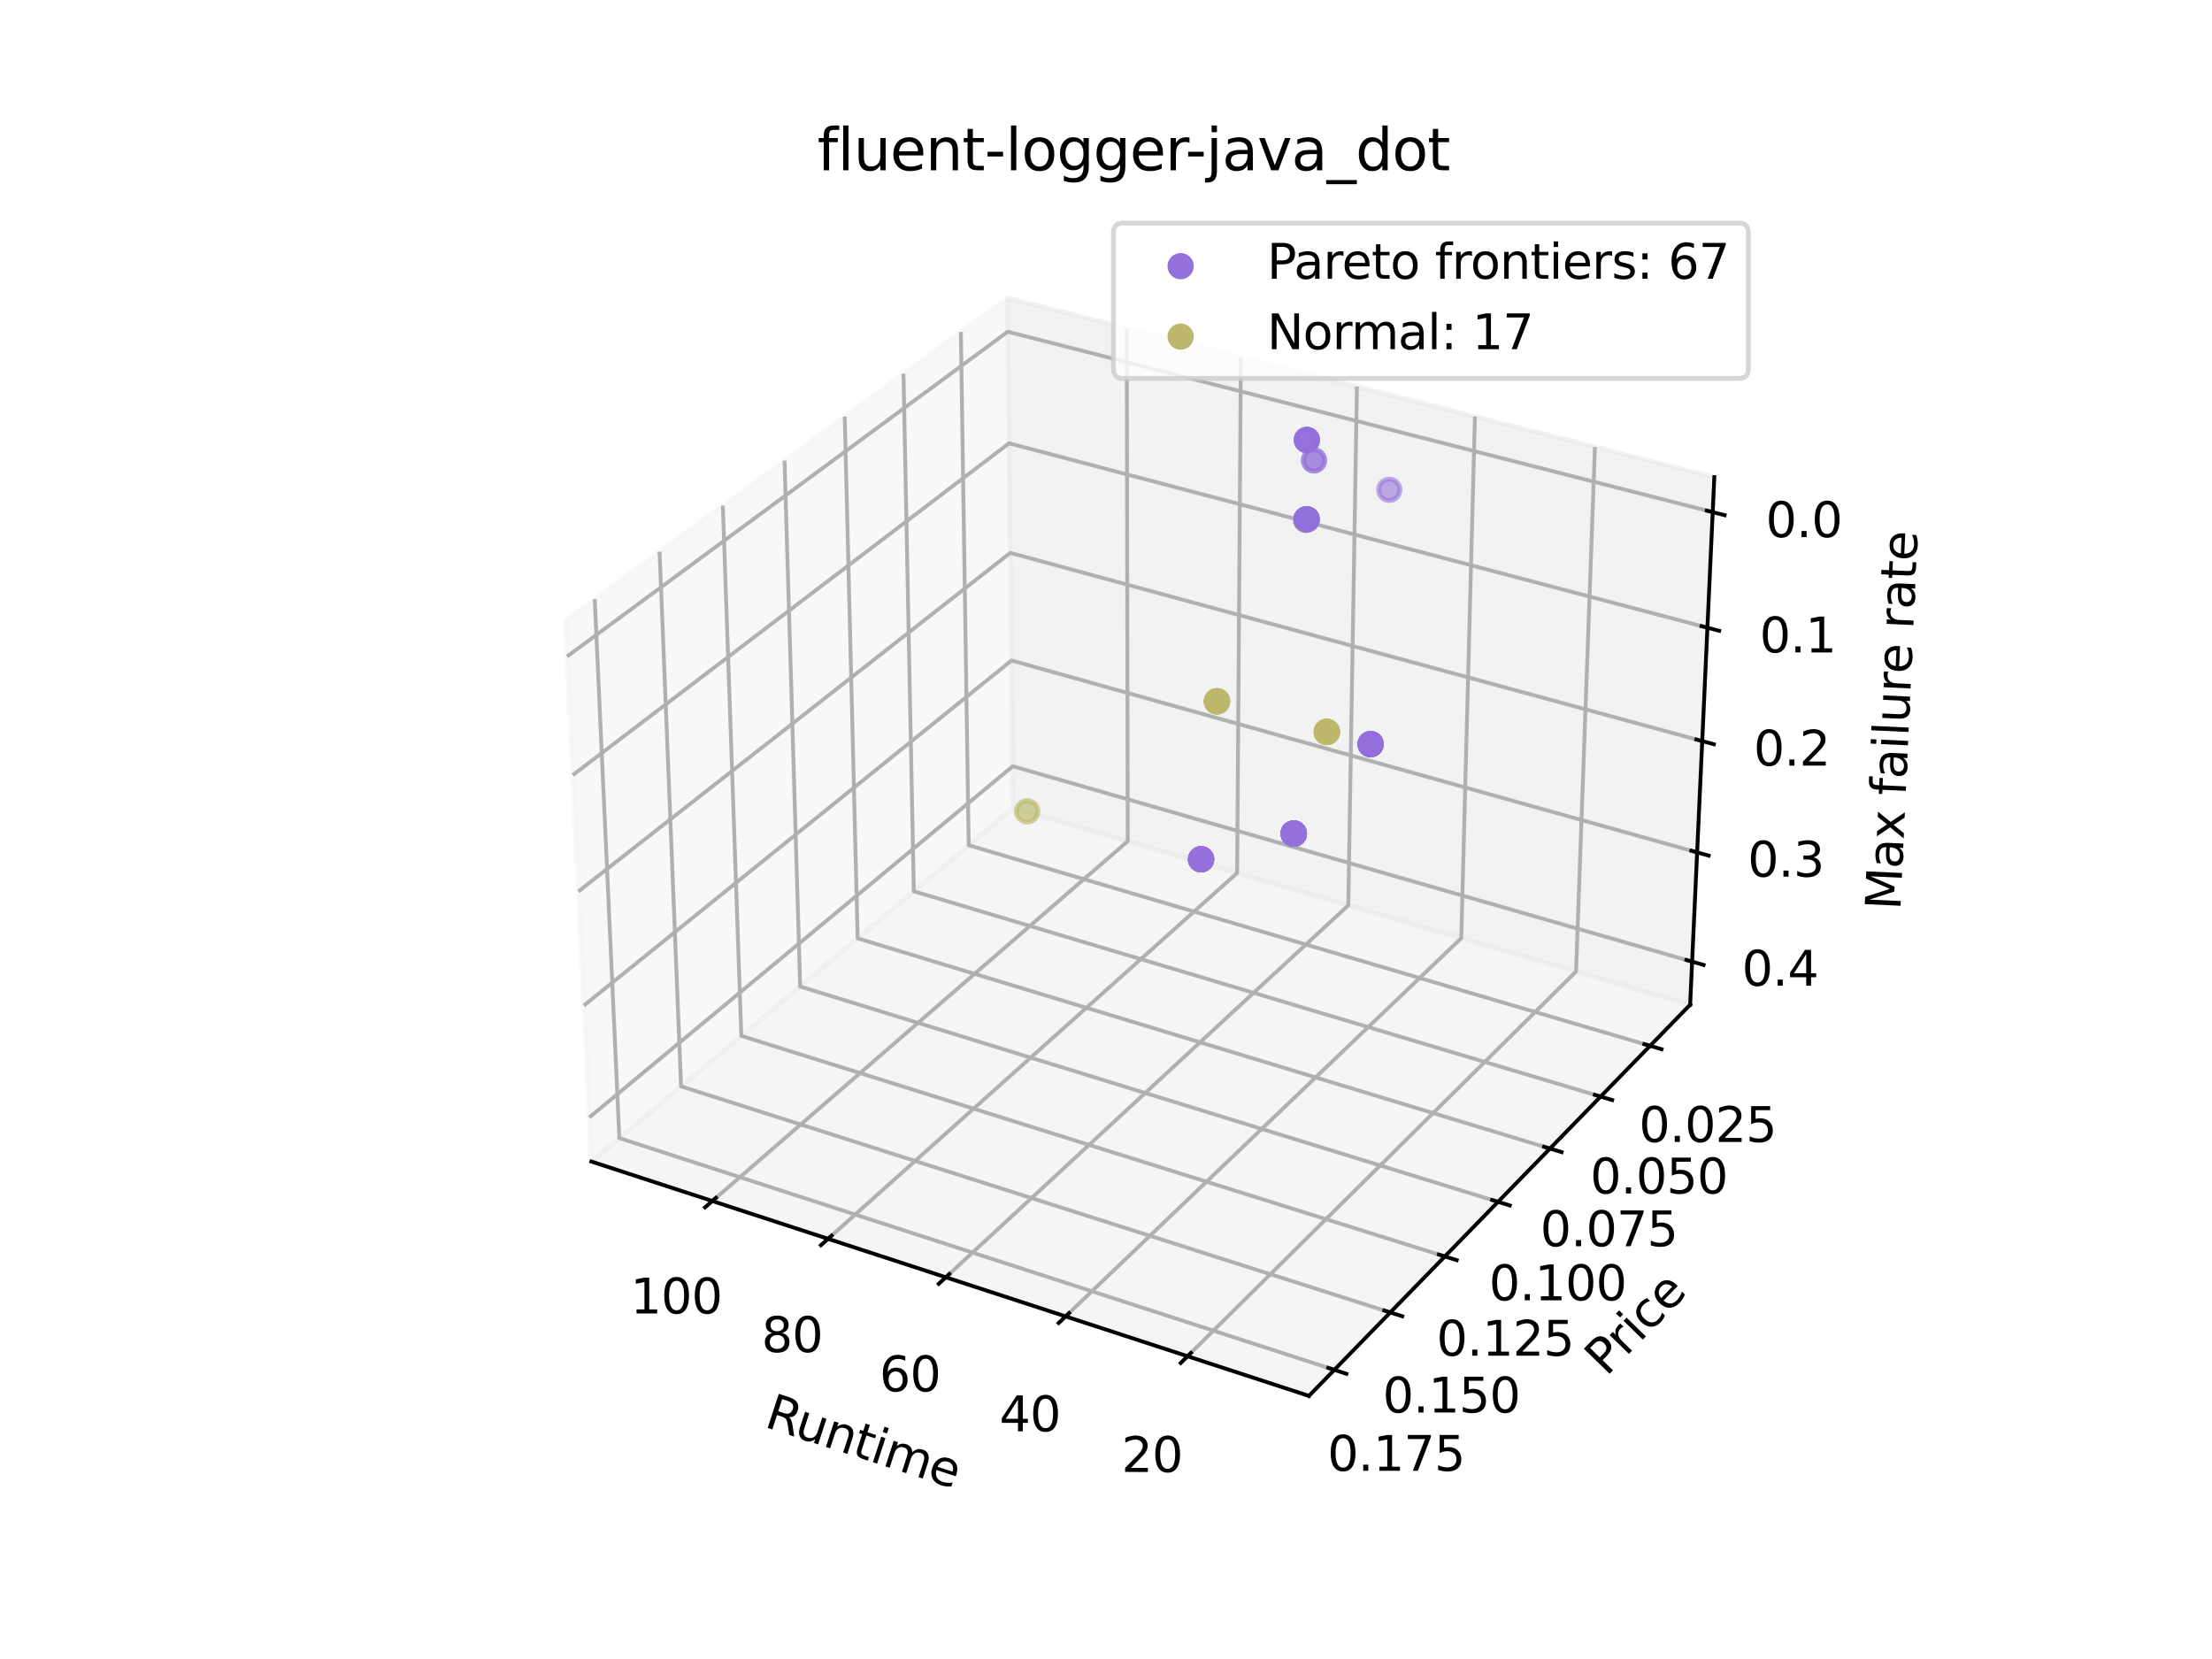 <?xml version="1.0" encoding="utf-8" standalone="no"?>
<!DOCTYPE svg PUBLIC "-//W3C//DTD SVG 1.1//EN"
  "http://www.w3.org/Graphics/SVG/1.1/DTD/svg11.dtd">
<svg xmlns:xlink="http://www.w3.org/1999/xlink" width="460.8pt" height="345.6pt" viewBox="0 0 460.8 345.6" xmlns="http://www.w3.org/2000/svg" version="1.1">
 <defs>
  <style type="text/css">*{stroke-linejoin: round; stroke-linecap: butt}</style>
 </defs>
 <g id="figure_1">
  <g id="patch_1">
   <path d="M 0 345.6 
L 460.8 345.6 
L 460.8 0 
L 0 0 
z
" style="fill: #ffffff"/>
  </g>
  <g id="patch_2">
   <path d="M 103.104 307.584 
L 369.216 307.584 
L 369.216 41.472 
L 103.104 41.472 
z
" style="fill: #ffffff"/>
  </g>
  <g id="pane3d_1">
   <g id="patch_3">
    <path d="M 209.855 62.074 
L 117.77 129.273 
L 123.197 241.969 
L 211.076 168.307 
" style="fill: #f2f2f2; opacity: 0.5; stroke: #f2f2f2; stroke-linejoin: miter"/>
   </g>
  </g>
  <g id="pane3d_2">
   <g id="patch_4">
    <path d="M 357.123 99.402 
L 209.855 62.074 
L 211.076 168.307 
L 352.09 209.295 
" style="fill: #e6e6e6; opacity: 0.5; stroke: #e6e6e6; stroke-linejoin: miter"/>
   </g>
  </g>
  <g id="pane3d_3">
   <g id="patch_5">
    <path d="M 352.09 209.295 
L 211.076 168.307 
L 123.197 241.969 
L 272.679 290.79 
" style="fill: #ececec; opacity: 0.5; stroke: #ececec; stroke-linejoin: miter"/>
   </g>
  </g>
  <g id="grid3d_1">
   <g id="Line3DCollection_1">
    <path d="M 247.388 282.53 
L 328.32 202.386 
L 332.254 93.099 
" style="fill: none; stroke: #b0b0b0; stroke-width: 0.8"/>
    <path d="M 221.985 274.233 
L 304.407 195.435 
L 307.255 86.762 
" style="fill: none; stroke: #b0b0b0; stroke-width: 0.8"/>
    <path d="M 197.024 266.081 
L 280.877 188.596 
L 282.673 80.531 
" style="fill: none; stroke: #b0b0b0; stroke-width: 0.8"/>
    <path d="M 172.496 258.07 
L 257.72 181.865 
L 258.498 74.404 
" style="fill: none; stroke: #b0b0b0; stroke-width: 0.8"/>
    <path d="M 148.389 250.197 
L 234.928 175.24 
L 234.721 68.377 
" style="fill: none; stroke: #b0b0b0; stroke-width: 0.8"/>
   </g>
  </g>
  <g id="grid3d_2">
   <g id="Line3DCollection_2">
    <path d="M 200.166 69.144 
L 201.798 176.084 
L 343.74 217.865 
" style="fill: none; stroke: #b0b0b0; stroke-width: 0.8"/>
    <path d="M 188.214 77.866 
L 190.364 185.669 
L 333.437 228.437 
" style="fill: none; stroke: #b0b0b0; stroke-width: 0.8"/>
    <path d="M 175.973 86.799 
L 178.665 195.475 
L 322.884 239.268 
" style="fill: none; stroke: #b0b0b0; stroke-width: 0.8"/>
    <path d="M 163.432 95.951 
L 166.691 205.512 
L 312.069 250.366 
" style="fill: none; stroke: #b0b0b0; stroke-width: 0.8"/>
    <path d="M 150.58 105.33 
L 154.432 215.788 
L 300.985 261.742 
" style="fill: none; stroke: #b0b0b0; stroke-width: 0.8"/>
    <path d="M 137.404 114.945 
L 141.879 226.31 
L 289.619 273.405 
" style="fill: none; stroke: #b0b0b0; stroke-width: 0.8"/>
    <path d="M 123.893 124.805 
L 129.02 237.089 
L 277.963 285.368 
" style="fill: none; stroke: #b0b0b0; stroke-width: 0.8"/>
   </g>
  </g>
  <g id="grid3d_3">
   <g id="Line3DCollection_3">
    <path d="M 356.789 106.688 
L 209.935 69.103 
L 118.131 136.756 
" style="fill: none; stroke: #b0b0b0; stroke-width: 0.8"/>
    <path d="M 355.687 130.76 
L 210.203 92.342 
L 119.321 161.469 
" style="fill: none; stroke: #b0b0b0; stroke-width: 0.8"/>
    <path d="M 354.605 154.383 
L 210.465 115.168 
L 120.488 185.704 
" style="fill: none; stroke: #b0b0b0; stroke-width: 0.8"/>
    <path d="M 353.543 177.569 
L 210.723 137.592 
L 121.632 209.473 
" style="fill: none; stroke: #b0b0b0; stroke-width: 0.8"/>
    <path d="M 352.501 200.33 
L 210.976 159.624 
L 122.755 232.79 
" style="fill: none; stroke: #b0b0b0; stroke-width: 0.8"/>
   </g>
  </g>
  <g id="axis3d_1">
   <g id="line2d_1">
    <path d="M 123.197 241.969 
L 272.679 290.79 
" style="fill: none; stroke: #000000; stroke-width: 0.8; stroke-linecap: square"/>
   </g>
   <g id="xtick_1">
    <g id="line2d_2">
     <path d="M 248.095 281.83 
L 245.971 283.934 
" style="fill: none; stroke: #000000; stroke-width: 0.8; stroke-linecap: square"/>
    </g>
    <g id="text_1">
     <!-- 20 -->
     <g transform="translate(233.628 306.641) scale(0.1 -0.1)">
      <defs>
       <path id="DejaVuSans-32" d="M 1228 531 
L 3431 531 
L 3431 0 
L 469 0 
L 469 531 
Q 828 903 1448 1529 
Q 2069 2156 2228 2338 
Q 2531 2678 2651 2914 
Q 2772 3150 2772 3378 
Q 2772 3750 2511 3984 
Q 2250 4219 1831 4219 
Q 1534 4219 1204 4116 
Q 875 4013 500 3803 
L 500 4441 
Q 881 4594 1212 4672 
Q 1544 4750 1819 4750 
Q 2544 4750 2975 4387 
Q 3406 4025 3406 3419 
Q 3406 3131 3298 2873 
Q 3191 2616 2906 2266 
Q 2828 2175 2409 1742 
Q 1991 1309 1228 531 
z
" transform="scale(0.016)"/>
       <path id="DejaVuSans-30" d="M 2034 4250 
Q 1547 4250 1301 3770 
Q 1056 3291 1056 2328 
Q 1056 1369 1301 889 
Q 1547 409 2034 409 
Q 2525 409 2770 889 
Q 3016 1369 3016 2328 
Q 3016 3291 2770 3770 
Q 2525 4250 2034 4250 
z
M 2034 4750 
Q 2819 4750 3233 4129 
Q 3647 3509 3647 2328 
Q 3647 1150 3233 529 
Q 2819 -91 2034 -91 
Q 1250 -91 836 529 
Q 422 1150 422 2328 
Q 422 3509 836 4129 
Q 1250 4750 2034 4750 
z
" transform="scale(0.016)"/>
      </defs>
      <use xlink:href="#DejaVuSans-32"/>
      <use xlink:href="#DejaVuSans-30" x="63.623"/>
     </g>
    </g>
   </g>
   <g id="xtick_2">
    <g id="line2d_3">
     <path d="M 222.704 273.545 
L 220.542 275.612 
" style="fill: none; stroke: #000000; stroke-width: 0.8; stroke-linecap: square"/>
    </g>
    <g id="text_2">
     <!-- 40 -->
     <g transform="translate(208.193 298.166) scale(0.1 -0.1)">
      <defs>
       <path id="DejaVuSans-34" d="M 2419 4116 
L 825 1625 
L 2419 1625 
L 2419 4116 
z
M 2253 4666 
L 3047 4666 
L 3047 1625 
L 3713 1625 
L 3713 1100 
L 3047 1100 
L 3047 0 
L 2419 0 
L 2419 1100 
L 313 1100 
L 313 1709 
L 2253 4666 
z
" transform="scale(0.016)"/>
      </defs>
      <use xlink:href="#DejaVuSans-34"/>
      <use xlink:href="#DejaVuSans-30" x="63.623"/>
     </g>
    </g>
   </g>
   <g id="xtick_3">
    <g id="line2d_4">
     <path d="M 197.756 265.405 
L 195.558 267.436 
" style="fill: none; stroke: #000000; stroke-width: 0.8; stroke-linecap: square"/>
    </g>
    <g id="text_3">
     <!-- 60 -->
     <g transform="translate(183.203 289.84) scale(0.1 -0.1)">
      <defs>
       <path id="DejaVuSans-36" d="M 2113 2584 
Q 1688 2584 1439 2293 
Q 1191 2003 1191 1497 
Q 1191 994 1439 701 
Q 1688 409 2113 409 
Q 2538 409 2786 701 
Q 3034 994 3034 1497 
Q 3034 2003 2786 2293 
Q 2538 2584 2113 2584 
z
M 3366 4563 
L 3366 3988 
Q 3128 4100 2886 4159 
Q 2644 4219 2406 4219 
Q 1781 4219 1451 3797 
Q 1122 3375 1075 2522 
Q 1259 2794 1537 2939 
Q 1816 3084 2150 3084 
Q 2853 3084 3261 2657 
Q 3669 2231 3669 1497 
Q 3669 778 3244 343 
Q 2819 -91 2113 -91 
Q 1303 -91 875 529 
Q 447 1150 447 2328 
Q 447 3434 972 4092 
Q 1497 4750 2381 4750 
Q 2619 4750 2861 4703 
Q 3103 4656 3366 4563 
z
" transform="scale(0.016)"/>
      </defs>
      <use xlink:href="#DejaVuSans-36"/>
      <use xlink:href="#DejaVuSans-30" x="63.623"/>
     </g>
    </g>
   </g>
   <g id="xtick_4">
    <g id="line2d_5">
     <path d="M 173.239 257.406 
L 171.007 259.402 
" style="fill: none; stroke: #000000; stroke-width: 0.8; stroke-linecap: square"/>
    </g>
    <g id="text_4">
     <!-- 80 -->
     <g transform="translate(158.647 281.658) scale(0.1 -0.1)">
      <defs>
       <path id="DejaVuSans-38" d="M 2034 2216 
Q 1584 2216 1326 1975 
Q 1069 1734 1069 1313 
Q 1069 891 1326 650 
Q 1584 409 2034 409 
Q 2484 409 2743 651 
Q 3003 894 3003 1313 
Q 3003 1734 2745 1975 
Q 2488 2216 2034 2216 
z
M 1403 2484 
Q 997 2584 770 2862 
Q 544 3141 544 3541 
Q 544 4100 942 4425 
Q 1341 4750 2034 4750 
Q 2731 4750 3128 4425 
Q 3525 4100 3525 3541 
Q 3525 3141 3298 2862 
Q 3072 2584 2669 2484 
Q 3125 2378 3379 2068 
Q 3634 1759 3634 1313 
Q 3634 634 3220 271 
Q 2806 -91 2034 -91 
Q 1263 -91 848 271 
Q 434 634 434 1313 
Q 434 1759 690 2068 
Q 947 2378 1403 2484 
z
M 1172 3481 
Q 1172 3119 1398 2916 
Q 1625 2713 2034 2713 
Q 2441 2713 2670 2916 
Q 2900 3119 2900 3481 
Q 2900 3844 2670 4047 
Q 2441 4250 2034 4250 
Q 1625 4250 1398 4047 
Q 1172 3844 1172 3481 
z
" transform="scale(0.016)"/>
      </defs>
      <use xlink:href="#DejaVuSans-38"/>
      <use xlink:href="#DejaVuSans-30" x="63.623"/>
     </g>
    </g>
   </g>
   <g id="xtick_5">
    <g id="line2d_6">
     <path d="M 149.143 249.544 
L 146.878 251.506 
" style="fill: none; stroke: #000000; stroke-width: 0.8; stroke-linecap: square"/>
    </g>
    <g id="text_5">
     <!-- 100 -->
     <g transform="translate(131.333 273.618) scale(0.1 -0.1)">
      <defs>
       <path id="DejaVuSans-31" d="M 794 531 
L 1825 531 
L 1825 4091 
L 703 3866 
L 703 4441 
L 1819 4666 
L 2450 4666 
L 2450 531 
L 3481 531 
L 3481 0 
L 794 0 
L 794 531 
z
" transform="scale(0.016)"/>
      </defs>
      <use xlink:href="#DejaVuSans-31"/>
      <use xlink:href="#DejaVuSans-30" x="63.623"/>
      <use xlink:href="#DejaVuSans-30" x="127.246"/>
     </g>
    </g>
   </g>
   <g id="text_6">
    <!-- Runtime -->
    <g transform="translate(158.969 297.148) rotate(-341.913) scale(0.1 -0.1)">
     <defs>
      <path id="DejaVuSans-52" d="M 2841 2188 
Q 3044 2119 3236 1894 
Q 3428 1669 3622 1275 
L 4263 0 
L 3584 0 
L 2988 1197 
Q 2756 1666 2539 1819 
Q 2322 1972 1947 1972 
L 1259 1972 
L 1259 0 
L 628 0 
L 628 4666 
L 2053 4666 
Q 2853 4666 3247 4331 
Q 3641 3997 3641 3322 
Q 3641 2881 3436 2590 
Q 3231 2300 2841 2188 
z
M 1259 4147 
L 1259 2491 
L 2053 2491 
Q 2509 2491 2742 2702 
Q 2975 2913 2975 3322 
Q 2975 3731 2742 3939 
Q 2509 4147 2053 4147 
L 1259 4147 
z
" transform="scale(0.016)"/>
      <path id="DejaVuSans-75" d="M 544 1381 
L 544 3500 
L 1119 3500 
L 1119 1403 
Q 1119 906 1312 657 
Q 1506 409 1894 409 
Q 2359 409 2629 706 
Q 2900 1003 2900 1516 
L 2900 3500 
L 3475 3500 
L 3475 0 
L 2900 0 
L 2900 538 
Q 2691 219 2414 64 
Q 2138 -91 1772 -91 
Q 1169 -91 856 284 
Q 544 659 544 1381 
z
M 1991 3584 
L 1991 3584 
z
" transform="scale(0.016)"/>
      <path id="DejaVuSans-6e" d="M 3513 2113 
L 3513 0 
L 2938 0 
L 2938 2094 
Q 2938 2591 2744 2837 
Q 2550 3084 2163 3084 
Q 1697 3084 1428 2787 
Q 1159 2491 1159 1978 
L 1159 0 
L 581 0 
L 581 3500 
L 1159 3500 
L 1159 2956 
Q 1366 3272 1645 3428 
Q 1925 3584 2291 3584 
Q 2894 3584 3203 3211 
Q 3513 2838 3513 2113 
z
" transform="scale(0.016)"/>
      <path id="DejaVuSans-74" d="M 1172 4494 
L 1172 3500 
L 2356 3500 
L 2356 3053 
L 1172 3053 
L 1172 1153 
Q 1172 725 1289 603 
Q 1406 481 1766 481 
L 2356 481 
L 2356 0 
L 1766 0 
Q 1100 0 847 248 
Q 594 497 594 1153 
L 594 3053 
L 172 3053 
L 172 3500 
L 594 3500 
L 594 4494 
L 1172 4494 
z
" transform="scale(0.016)"/>
      <path id="DejaVuSans-69" d="M 603 3500 
L 1178 3500 
L 1178 0 
L 603 0 
L 603 3500 
z
M 603 4863 
L 1178 4863 
L 1178 4134 
L 603 4134 
L 603 4863 
z
" transform="scale(0.016)"/>
      <path id="DejaVuSans-6d" d="M 3328 2828 
Q 3544 3216 3844 3400 
Q 4144 3584 4550 3584 
Q 5097 3584 5394 3201 
Q 5691 2819 5691 2113 
L 5691 0 
L 5113 0 
L 5113 2094 
Q 5113 2597 4934 2840 
Q 4756 3084 4391 3084 
Q 3944 3084 3684 2787 
Q 3425 2491 3425 1978 
L 3425 0 
L 2847 0 
L 2847 2094 
Q 2847 2600 2669 2842 
Q 2491 3084 2119 3084 
Q 1678 3084 1418 2786 
Q 1159 2488 1159 1978 
L 1159 0 
L 581 0 
L 581 3500 
L 1159 3500 
L 1159 2956 
Q 1356 3278 1631 3431 
Q 1906 3584 2284 3584 
Q 2666 3584 2933 3390 
Q 3200 3197 3328 2828 
z
" transform="scale(0.016)"/>
      <path id="DejaVuSans-65" d="M 3597 1894 
L 3597 1613 
L 953 1613 
Q 991 1019 1311 708 
Q 1631 397 2203 397 
Q 2534 397 2845 478 
Q 3156 559 3463 722 
L 3463 178 
Q 3153 47 2828 -22 
Q 2503 -91 2169 -91 
Q 1331 -91 842 396 
Q 353 884 353 1716 
Q 353 2575 817 3079 
Q 1281 3584 2069 3584 
Q 2775 3584 3186 3129 
Q 3597 2675 3597 1894 
z
M 3022 2063 
Q 3016 2534 2758 2815 
Q 2500 3097 2075 3097 
Q 1594 3097 1305 2825 
Q 1016 2553 972 2059 
L 3022 2063 
z
" transform="scale(0.016)"/>
     </defs>
     <use xlink:href="#DejaVuSans-52"/>
     <use xlink:href="#DejaVuSans-75" x="64.982"/>
     <use xlink:href="#DejaVuSans-6e" x="128.361"/>
     <use xlink:href="#DejaVuSans-74" x="191.74"/>
     <use xlink:href="#DejaVuSans-69" x="230.949"/>
     <use xlink:href="#DejaVuSans-6d" x="258.732"/>
     <use xlink:href="#DejaVuSans-65" x="356.145"/>
    </g>
   </g>
  </g>
  <g id="axis3d_2">
   <g id="line2d_7">
    <path d="M 352.09 209.295 
L 272.679 290.79 
" style="fill: none; stroke: #000000; stroke-width: 0.8; stroke-linecap: square"/>
   </g>
   <g id="xtick_6">
    <g id="line2d_8">
     <path d="M 342.548 217.514 
L 346.126 218.567 
" style="fill: none; stroke: #000000; stroke-width: 0.8; stroke-linecap: square"/>
    </g>
    <g id="text_7">
     <!-- 0.025 -->
     <g transform="translate(341.425 237.892) scale(0.1 -0.1)">
      <defs>
       <path id="DejaVuSans-2e" d="M 684 794 
L 1344 794 
L 1344 0 
L 684 0 
L 684 794 
z
" transform="scale(0.016)"/>
       <path id="DejaVuSans-35" d="M 691 4666 
L 3169 4666 
L 3169 4134 
L 1269 4134 
L 1269 2991 
Q 1406 3038 1543 3061 
Q 1681 3084 1819 3084 
Q 2600 3084 3056 2656 
Q 3513 2228 3513 1497 
Q 3513 744 3044 326 
Q 2575 -91 1722 -91 
Q 1428 -91 1123 -41 
Q 819 9 494 109 
L 494 744 
Q 775 591 1075 516 
Q 1375 441 1709 441 
Q 2250 441 2565 725 
Q 2881 1009 2881 1497 
Q 2881 1984 2565 2268 
Q 2250 2553 1709 2553 
Q 1456 2553 1204 2497 
Q 953 2441 691 2322 
L 691 4666 
z
" transform="scale(0.016)"/>
      </defs>
      <use xlink:href="#DejaVuSans-30"/>
      <use xlink:href="#DejaVuSans-2e" x="63.623"/>
      <use xlink:href="#DejaVuSans-30" x="95.41"/>
      <use xlink:href="#DejaVuSans-32" x="159.033"/>
      <use xlink:href="#DejaVuSans-35" x="222.656"/>
     </g>
    </g>
   </g>
   <g id="xtick_7">
    <g id="line2d_9">
     <path d="M 332.235 228.078 
L 335.844 229.157 
" style="fill: none; stroke: #000000; stroke-width: 0.8; stroke-linecap: square"/>
    </g>
    <g id="text_8">
     <!-- 0.050 -->
     <g transform="translate(331.261 248.621) scale(0.1 -0.1)">
      <use xlink:href="#DejaVuSans-30"/>
      <use xlink:href="#DejaVuSans-2e" x="63.623"/>
      <use xlink:href="#DejaVuSans-30" x="95.41"/>
      <use xlink:href="#DejaVuSans-35" x="159.033"/>
      <use xlink:href="#DejaVuSans-30" x="222.656"/>
     </g>
    </g>
   </g>
   <g id="xtick_8">
    <g id="line2d_10">
     <path d="M 321.671 238.9 
L 325.311 240.005 
" style="fill: none; stroke: #000000; stroke-width: 0.8; stroke-linecap: square"/>
    </g>
    <g id="text_9">
     <!-- 0.075 -->
     <g transform="translate(320.85 259.611) scale(0.1 -0.1)">
      <defs>
       <path id="DejaVuSans-37" d="M 525 4666 
L 3525 4666 
L 3525 4397 
L 1831 0 
L 1172 0 
L 2766 4134 
L 525 4134 
L 525 4666 
z
" transform="scale(0.016)"/>
      </defs>
      <use xlink:href="#DejaVuSans-30"/>
      <use xlink:href="#DejaVuSans-2e" x="63.623"/>
      <use xlink:href="#DejaVuSans-30" x="95.41"/>
      <use xlink:href="#DejaVuSans-37" x="159.033"/>
      <use xlink:href="#DejaVuSans-35" x="222.656"/>
     </g>
    </g>
   </g>
   <g id="xtick_9">
    <g id="line2d_11">
     <path d="M 310.847 249.989 
L 314.518 251.122 
" style="fill: none; stroke: #000000; stroke-width: 0.8; stroke-linecap: square"/>
    </g>
    <g id="text_10">
     <!-- 0.100 -->
     <g transform="translate(310.181 270.873) scale(0.1 -0.1)">
      <use xlink:href="#DejaVuSans-30"/>
      <use xlink:href="#DejaVuSans-2e" x="63.623"/>
      <use xlink:href="#DejaVuSans-31" x="95.41"/>
      <use xlink:href="#DejaVuSans-30" x="159.033"/>
      <use xlink:href="#DejaVuSans-30" x="222.656"/>
     </g>
    </g>
   </g>
   <g id="xtick_10">
    <g id="line2d_12">
     <path d="M 299.751 261.355 
L 303.455 262.516 
" style="fill: none; stroke: #000000; stroke-width: 0.8; stroke-linecap: square"/>
    </g>
    <g id="text_11">
     <!-- 0.125 -->
     <g transform="translate(299.245 282.417) scale(0.1 -0.1)">
      <use xlink:href="#DejaVuSans-30"/>
      <use xlink:href="#DejaVuSans-2e" x="63.623"/>
      <use xlink:href="#DejaVuSans-31" x="95.41"/>
      <use xlink:href="#DejaVuSans-32" x="159.033"/>
      <use xlink:href="#DejaVuSans-35" x="222.656"/>
     </g>
    </g>
   </g>
   <g id="xtick_11">
    <g id="line2d_13">
     <path d="M 288.375 273.009 
L 292.111 274.2 
" style="fill: none; stroke: #000000; stroke-width: 0.8; stroke-linecap: square"/>
    </g>
    <g id="text_12">
     <!-- 0.150 -->
     <g transform="translate(288.032 294.253) scale(0.1 -0.1)">
      <use xlink:href="#DejaVuSans-30"/>
      <use xlink:href="#DejaVuSans-2e" x="63.623"/>
      <use xlink:href="#DejaVuSans-31" x="95.41"/>
      <use xlink:href="#DejaVuSans-35" x="159.033"/>
      <use xlink:href="#DejaVuSans-30" x="222.656"/>
     </g>
    </g>
   </g>
   <g id="xtick_12">
    <g id="line2d_14">
     <path d="M 276.707 284.961 
L 280.476 286.183 
" style="fill: none; stroke: #000000; stroke-width: 0.8; stroke-linecap: square"/>
    </g>
    <g id="text_13">
     <!-- 0.175 -->
     <g transform="translate(276.532 306.393) scale(0.1 -0.1)">
      <use xlink:href="#DejaVuSans-30"/>
      <use xlink:href="#DejaVuSans-2e" x="63.623"/>
      <use xlink:href="#DejaVuSans-31" x="95.41"/>
      <use xlink:href="#DejaVuSans-37" x="159.033"/>
      <use xlink:href="#DejaVuSans-35" x="222.656"/>
     </g>
    </g>
   </g>
   <g id="text_14">
    <!-- Price -->
    <g transform="translate(334.596 286.891) rotate(-45.742) scale(0.1 -0.1)">
     <defs>
      <path id="DejaVuSans-50" d="M 1259 4147 
L 1259 2394 
L 2053 2394 
Q 2494 2394 2734 2622 
Q 2975 2850 2975 3272 
Q 2975 3691 2734 3919 
Q 2494 4147 2053 4147 
L 1259 4147 
z
M 628 4666 
L 2053 4666 
Q 2838 4666 3239 4311 
Q 3641 3956 3641 3272 
Q 3641 2581 3239 2228 
Q 2838 1875 2053 1875 
L 1259 1875 
L 1259 0 
L 628 0 
L 628 4666 
z
" transform="scale(0.016)"/>
      <path id="DejaVuSans-72" d="M 2631 2963 
Q 2534 3019 2420 3045 
Q 2306 3072 2169 3072 
Q 1681 3072 1420 2755 
Q 1159 2438 1159 1844 
L 1159 0 
L 581 0 
L 581 3500 
L 1159 3500 
L 1159 2956 
Q 1341 3275 1631 3429 
Q 1922 3584 2338 3584 
Q 2397 3584 2469 3576 
Q 2541 3569 2628 3553 
L 2631 2963 
z
" transform="scale(0.016)"/>
      <path id="DejaVuSans-63" d="M 3122 3366 
L 3122 2828 
Q 2878 2963 2633 3030 
Q 2388 3097 2138 3097 
Q 1578 3097 1268 2742 
Q 959 2388 959 1747 
Q 959 1106 1268 751 
Q 1578 397 2138 397 
Q 2388 397 2633 464 
Q 2878 531 3122 666 
L 3122 134 
Q 2881 22 2623 -34 
Q 2366 -91 2075 -91 
Q 1284 -91 818 406 
Q 353 903 353 1747 
Q 353 2603 823 3093 
Q 1294 3584 2113 3584 
Q 2378 3584 2631 3529 
Q 2884 3475 3122 3366 
z
" transform="scale(0.016)"/>
     </defs>
     <use xlink:href="#DejaVuSans-50"/>
     <use xlink:href="#DejaVuSans-72" x="58.553"/>
     <use xlink:href="#DejaVuSans-69" x="99.666"/>
     <use xlink:href="#DejaVuSans-63" x="127.449"/>
     <use xlink:href="#DejaVuSans-65" x="182.43"/>
    </g>
   </g>
  </g>
  <g id="axis3d_3">
   <g id="line2d_15">
    <path d="M 352.09 209.295 
L 357.123 99.402 
" style="fill: none; stroke: #000000; stroke-width: 0.8; stroke-linecap: square"/>
   </g>
   <g id="xtick_13">
    <g id="line2d_16">
     <path d="M 355.554 106.372 
L 359.262 107.321 
" style="fill: none; stroke: #000000; stroke-width: 0.8; stroke-linecap: square"/>
    </g>
    <g id="text_15">
     <!-- 0.0 -->
     <g transform="translate(367.832 111.893) scale(0.1 -0.1)">
      <use xlink:href="#DejaVuSans-30"/>
      <use xlink:href="#DejaVuSans-2e" x="63.623"/>
      <use xlink:href="#DejaVuSans-30" x="95.41"/>
     </g>
    </g>
   </g>
   <g id="xtick_14">
    <g id="line2d_17">
     <path d="M 354.464 130.437 
L 358.135 131.406 
" style="fill: none; stroke: #000000; stroke-width: 0.8; stroke-linecap: square"/>
    </g>
    <g id="text_16">
     <!-- 0.1 -->
     <g transform="translate(366.555 135.913) scale(0.1 -0.1)">
      <use xlink:href="#DejaVuSans-30"/>
      <use xlink:href="#DejaVuSans-2e" x="63.623"/>
      <use xlink:href="#DejaVuSans-31" x="95.41"/>
     </g>
    </g>
   </g>
   <g id="xtick_15">
    <g id="line2d_18">
     <path d="M 353.394 154.053 
L 357.03 155.042 
" style="fill: none; stroke: #000000; stroke-width: 0.8; stroke-linecap: square"/>
    </g>
    <g id="text_17">
     <!-- 0.2 -->
     <g transform="translate(365.302 159.486) scale(0.1 -0.1)">
      <use xlink:href="#DejaVuSans-30"/>
      <use xlink:href="#DejaVuSans-2e" x="63.623"/>
      <use xlink:href="#DejaVuSans-32" x="95.41"/>
     </g>
    </g>
   </g>
   <g id="xtick_16">
    <g id="line2d_19">
     <path d="M 352.344 177.233 
L 355.945 178.241 
" style="fill: none; stroke: #000000; stroke-width: 0.8; stroke-linecap: square"/>
    </g>
    <g id="text_18">
     <!-- 0.3 -->
     <g transform="translate(364.071 182.625) scale(0.1 -0.1)">
      <defs>
       <path id="DejaVuSans-33" d="M 2597 2516 
Q 3050 2419 3304 2112 
Q 3559 1806 3559 1356 
Q 3559 666 3084 287 
Q 2609 -91 1734 -91 
Q 1441 -91 1130 -33 
Q 819 25 488 141 
L 488 750 
Q 750 597 1062 519 
Q 1375 441 1716 441 
Q 2309 441 2620 675 
Q 2931 909 2931 1356 
Q 2931 1769 2642 2001 
Q 2353 2234 1838 2234 
L 1294 2234 
L 1294 2753 
L 1863 2753 
Q 2328 2753 2575 2939 
Q 2822 3125 2822 3475 
Q 2822 3834 2567 4026 
Q 2313 4219 1838 4219 
Q 1578 4219 1281 4162 
Q 984 4106 628 3988 
L 628 4550 
Q 988 4650 1302 4700 
Q 1616 4750 1894 4750 
Q 2613 4750 3031 4423 
Q 3450 4097 3450 3541 
Q 3450 3153 3228 2886 
Q 3006 2619 2597 2516 
z
" transform="scale(0.016)"/>
      </defs>
      <use xlink:href="#DejaVuSans-30"/>
      <use xlink:href="#DejaVuSans-2e" x="63.623"/>
      <use xlink:href="#DejaVuSans-33" x="95.41"/>
     </g>
    </g>
   </g>
   <g id="xtick_17">
    <g id="line2d_20">
     <path d="M 351.313 199.988 
L 354.88 201.014 
" style="fill: none; stroke: #000000; stroke-width: 0.8; stroke-linecap: square"/>
    </g>
    <g id="text_19">
     <!-- 0.4 -->
     <g transform="translate(362.863 205.341) scale(0.1 -0.1)">
      <use xlink:href="#DejaVuSans-30"/>
      <use xlink:href="#DejaVuSans-2e" x="63.623"/>
      <use xlink:href="#DejaVuSans-34" x="95.41"/>
     </g>
    </g>
   </g>
   <g id="text_20">
    <!-- Max failure rate -->
    <g transform="translate(395.879 189.69) rotate(-87.378) scale(0.1 -0.1)">
     <defs>
      <path id="DejaVuSans-4d" d="M 628 4666 
L 1569 4666 
L 2759 1491 
L 3956 4666 
L 4897 4666 
L 4897 0 
L 4281 0 
L 4281 4097 
L 3078 897 
L 2444 897 
L 1241 4097 
L 1241 0 
L 628 0 
L 628 4666 
z
" transform="scale(0.016)"/>
      <path id="DejaVuSans-61" d="M 2194 1759 
Q 1497 1759 1228 1600 
Q 959 1441 959 1056 
Q 959 750 1161 570 
Q 1363 391 1709 391 
Q 2188 391 2477 730 
Q 2766 1069 2766 1631 
L 2766 1759 
L 2194 1759 
z
M 3341 1997 
L 3341 0 
L 2766 0 
L 2766 531 
Q 2569 213 2275 61 
Q 1981 -91 1556 -91 
Q 1019 -91 701 211 
Q 384 513 384 1019 
Q 384 1609 779 1909 
Q 1175 2209 1959 2209 
L 2766 2209 
L 2766 2266 
Q 2766 2663 2505 2880 
Q 2244 3097 1772 3097 
Q 1472 3097 1187 3025 
Q 903 2953 641 2809 
L 641 3341 
Q 956 3463 1253 3523 
Q 1550 3584 1831 3584 
Q 2591 3584 2966 3190 
Q 3341 2797 3341 1997 
z
" transform="scale(0.016)"/>
      <path id="DejaVuSans-78" d="M 3513 3500 
L 2247 1797 
L 3578 0 
L 2900 0 
L 1881 1375 
L 863 0 
L 184 0 
L 1544 1831 
L 300 3500 
L 978 3500 
L 1906 2253 
L 2834 3500 
L 3513 3500 
z
" transform="scale(0.016)"/>
      <path id="DejaVuSans-20" transform="scale(0.016)"/>
      <path id="DejaVuSans-66" d="M 2375 4863 
L 2375 4384 
L 1825 4384 
Q 1516 4384 1395 4259 
Q 1275 4134 1275 3809 
L 1275 3500 
L 2222 3500 
L 2222 3053 
L 1275 3053 
L 1275 0 
L 697 0 
L 697 3053 
L 147 3053 
L 147 3500 
L 697 3500 
L 697 3744 
Q 697 4328 969 4595 
Q 1241 4863 1831 4863 
L 2375 4863 
z
" transform="scale(0.016)"/>
      <path id="DejaVuSans-6c" d="M 603 4863 
L 1178 4863 
L 1178 0 
L 603 0 
L 603 4863 
z
" transform="scale(0.016)"/>
     </defs>
     <use xlink:href="#DejaVuSans-4d"/>
     <use xlink:href="#DejaVuSans-61" x="86.279"/>
     <use xlink:href="#DejaVuSans-78" x="147.559"/>
     <use xlink:href="#DejaVuSans-20" x="206.738"/>
     <use xlink:href="#DejaVuSans-66" x="238.525"/>
     <use xlink:href="#DejaVuSans-61" x="273.73"/>
     <use xlink:href="#DejaVuSans-69" x="335.01"/>
     <use xlink:href="#DejaVuSans-6c" x="362.793"/>
     <use xlink:href="#DejaVuSans-75" x="390.576"/>
     <use xlink:href="#DejaVuSans-72" x="453.955"/>
     <use xlink:href="#DejaVuSans-65" x="492.818"/>
     <use xlink:href="#DejaVuSans-20" x="554.342"/>
     <use xlink:href="#DejaVuSans-72" x="586.129"/>
     <use xlink:href="#DejaVuSans-61" x="627.242"/>
     <use xlink:href="#DejaVuSans-74" x="688.521"/>
     <use xlink:href="#DejaVuSans-65" x="727.73"/>
    </g>
   </g>
  </g>
  <g id="axes_1">
   <g id="Path3DCollection_1">
    <defs>
     <path id="C0_0_05a18124b7" d="M 0 2.236 
C 0.593 2.236 1.162 2 1.581 1.581 
C 2 1.162 2.236 0.593 2.236 -0 
C 2.236 -0.593 2 -1.162 1.581 -1.581 
C 1.162 -2 0.593 -2.236 0 -2.236 
C -0.593 -2.236 -1.162 -2 -1.581 -1.581 
C -2 -1.162 -2.236 -0.593 -2.236 0 
C -2.236 0.593 -2 1.162 -1.581 1.581 
C -1.162 2 -0.593 2.236 0 2.236 
z
"/>
    </defs>
    <g clip-path="url(#p772e65b68a)">
     <use xlink:href="#C0_0_05a18124b7" x="213.973" y="169.02" style="fill: #bdb76b; fill-opacity: 0.3; stroke: #bdb76b; stroke-opacity: 0.3"/>
    </g>
    <g clip-path="url(#p772e65b68a)">
     <use xlink:href="#C0_0_05a18124b7" x="213.973" y="169.02" style="fill: #bdb76b; fill-opacity: 0.3; stroke: #bdb76b; stroke-opacity: 0.3"/>
    </g>
    <g clip-path="url(#p772e65b68a)">
     <use xlink:href="#C0_0_05a18124b7" x="213.973" y="169.02" style="fill: #bdb76b; fill-opacity: 0.3; stroke: #bdb76b; stroke-opacity: 0.3"/>
    </g>
    <g clip-path="url(#p772e65b68a)">
     <use xlink:href="#C0_0_05a18124b7" x="272.033" y="108.314" style="fill: #bdb76b; fill-opacity: 0.555; stroke: #bdb76b; stroke-opacity: 0.555"/>
    </g>
    <g clip-path="url(#p772e65b68a)">
     <use xlink:href="#C0_0_05a18124b7" x="272.033" y="108.314" style="fill: #bdb76b; fill-opacity: 0.555; stroke: #bdb76b; stroke-opacity: 0.555"/>
    </g>
    <g clip-path="url(#p772e65b68a)">
     <use xlink:href="#C0_0_05a18124b7" x="253.519" y="146.093" style="fill: #bdb76b; fill-opacity: 0.957; stroke: #bdb76b; stroke-opacity: 0.957"/>
    </g>
    <g clip-path="url(#p772e65b68a)">
     <use xlink:href="#C0_0_05a18124b7" x="253.519" y="146.093" style="fill: #bdb76b; fill-opacity: 0.957; stroke: #bdb76b; stroke-opacity: 0.957"/>
    </g>
    <g clip-path="url(#p772e65b68a)">
     <use xlink:href="#C0_0_05a18124b7" x="253.519" y="146.093" style="fill: #bdb76b; fill-opacity: 0.957; stroke: #bdb76b; stroke-opacity: 0.957"/>
    </g>
    <g clip-path="url(#p772e65b68a)">
     <use xlink:href="#C0_0_05a18124b7" x="253.519" y="146.093" style="fill: #bdb76b; fill-opacity: 0.957; stroke: #bdb76b; stroke-opacity: 0.957"/>
    </g>
    <g clip-path="url(#p772e65b68a)">
     <use xlink:href="#C0_0_05a18124b7" x="253.519" y="146.093" style="fill: #bdb76b; fill-opacity: 0.957; stroke: #bdb76b; stroke-opacity: 0.957"/>
    </g>
    <g clip-path="url(#p772e65b68a)">
     <use xlink:href="#C0_0_05a18124b7" x="253.519" y="146.093" style="fill: #bdb76b; fill-opacity: 0.957; stroke: #bdb76b; stroke-opacity: 0.957"/>
    </g>
    <g clip-path="url(#p772e65b68a)">
     <use xlink:href="#C0_0_05a18124b7" x="276.405" y="152.471" style="fill: #bdb76b; stroke: #bdb76b"/>
    </g>
    <g clip-path="url(#p772e65b68a)">
     <use xlink:href="#C0_0_05a18124b7" x="276.405" y="152.471" style="fill: #bdb76b; stroke: #bdb76b"/>
    </g>
    <g clip-path="url(#p772e65b68a)">
     <use xlink:href="#C0_0_05a18124b7" x="276.405" y="152.471" style="fill: #bdb76b; stroke: #bdb76b"/>
    </g>
    <g clip-path="url(#p772e65b68a)">
     <use xlink:href="#C0_0_05a18124b7" x="276.405" y="152.471" style="fill: #bdb76b; stroke: #bdb76b"/>
    </g>
    <g clip-path="url(#p772e65b68a)">
     <use xlink:href="#C0_0_05a18124b7" x="276.405" y="152.471" style="fill: #bdb76b; stroke: #bdb76b"/>
    </g>
    <g clip-path="url(#p772e65b68a)">
     <use xlink:href="#C0_0_05a18124b7" x="276.405" y="152.471" style="fill: #bdb76b; stroke: #bdb76b"/>
    </g>
   </g>
   <g id="text_21">
    <!-- fluent-logger-java_dot -->
    <g transform="translate(170.266 35.472) scale(0.12 -0.12)">
     <defs>
      <path id="DejaVuSans-2d" d="M 313 2009 
L 1997 2009 
L 1997 1497 
L 313 1497 
L 313 2009 
z
" transform="scale(0.016)"/>
      <path id="DejaVuSans-6f" d="M 1959 3097 
Q 1497 3097 1228 2736 
Q 959 2375 959 1747 
Q 959 1119 1226 758 
Q 1494 397 1959 397 
Q 2419 397 2687 759 
Q 2956 1122 2956 1747 
Q 2956 2369 2687 2733 
Q 2419 3097 1959 3097 
z
M 1959 3584 
Q 2709 3584 3137 3096 
Q 3566 2609 3566 1747 
Q 3566 888 3137 398 
Q 2709 -91 1959 -91 
Q 1206 -91 779 398 
Q 353 888 353 1747 
Q 353 2609 779 3096 
Q 1206 3584 1959 3584 
z
" transform="scale(0.016)"/>
      <path id="DejaVuSans-67" d="M 2906 1791 
Q 2906 2416 2648 2759 
Q 2391 3103 1925 3103 
Q 1463 3103 1205 2759 
Q 947 2416 947 1791 
Q 947 1169 1205 825 
Q 1463 481 1925 481 
Q 2391 481 2648 825 
Q 2906 1169 2906 1791 
z
M 3481 434 
Q 3481 -459 3084 -895 
Q 2688 -1331 1869 -1331 
Q 1566 -1331 1297 -1286 
Q 1028 -1241 775 -1147 
L 775 -588 
Q 1028 -725 1275 -790 
Q 1522 -856 1778 -856 
Q 2344 -856 2625 -561 
Q 2906 -266 2906 331 
L 2906 616 
Q 2728 306 2450 153 
Q 2172 0 1784 0 
Q 1141 0 747 490 
Q 353 981 353 1791 
Q 353 2603 747 3093 
Q 1141 3584 1784 3584 
Q 2172 3584 2450 3431 
Q 2728 3278 2906 2969 
L 2906 3500 
L 3481 3500 
L 3481 434 
z
" transform="scale(0.016)"/>
      <path id="DejaVuSans-6a" d="M 603 3500 
L 1178 3500 
L 1178 -63 
Q 1178 -731 923 -1031 
Q 669 -1331 103 -1331 
L -116 -1331 
L -116 -844 
L 38 -844 
Q 366 -844 484 -692 
Q 603 -541 603 -63 
L 603 3500 
z
M 603 4863 
L 1178 4863 
L 1178 4134 
L 603 4134 
L 603 4863 
z
" transform="scale(0.016)"/>
      <path id="DejaVuSans-76" d="M 191 3500 
L 800 3500 
L 1894 563 
L 2988 3500 
L 3597 3500 
L 2284 0 
L 1503 0 
L 191 3500 
z
" transform="scale(0.016)"/>
      <path id="DejaVuSans-5f" d="M 3263 -1063 
L 3263 -1509 
L -63 -1509 
L -63 -1063 
L 3263 -1063 
z
" transform="scale(0.016)"/>
      <path id="DejaVuSans-64" d="M 2906 2969 
L 2906 4863 
L 3481 4863 
L 3481 0 
L 2906 0 
L 2906 525 
Q 2725 213 2448 61 
Q 2172 -91 1784 -91 
Q 1150 -91 751 415 
Q 353 922 353 1747 
Q 353 2572 751 3078 
Q 1150 3584 1784 3584 
Q 2172 3584 2448 3432 
Q 2725 3281 2906 2969 
z
M 947 1747 
Q 947 1113 1208 752 
Q 1469 391 1925 391 
Q 2381 391 2643 752 
Q 2906 1113 2906 1747 
Q 2906 2381 2643 2742 
Q 2381 3103 1925 3103 
Q 1469 3103 1208 2742 
Q 947 2381 947 1747 
z
" transform="scale(0.016)"/>
     </defs>
     <use xlink:href="#DejaVuSans-66"/>
     <use xlink:href="#DejaVuSans-6c" x="35.205"/>
     <use xlink:href="#DejaVuSans-75" x="62.988"/>
     <use xlink:href="#DejaVuSans-65" x="126.367"/>
     <use xlink:href="#DejaVuSans-6e" x="187.891"/>
     <use xlink:href="#DejaVuSans-74" x="251.27"/>
     <use xlink:href="#DejaVuSans-2d" x="290.479"/>
     <use xlink:href="#DejaVuSans-6c" x="326.562"/>
     <use xlink:href="#DejaVuSans-6f" x="354.346"/>
     <use xlink:href="#DejaVuSans-67" x="415.527"/>
     <use xlink:href="#DejaVuSans-67" x="479.004"/>
     <use xlink:href="#DejaVuSans-65" x="542.48"/>
     <use xlink:href="#DejaVuSans-72" x="604.004"/>
     <use xlink:href="#DejaVuSans-2d" x="638.742"/>
     <use xlink:href="#DejaVuSans-6a" x="674.826"/>
     <use xlink:href="#DejaVuSans-61" x="702.609"/>
     <use xlink:href="#DejaVuSans-76" x="763.889"/>
     <use xlink:href="#DejaVuSans-61" x="823.068"/>
     <use xlink:href="#DejaVuSans-5f" x="884.348"/>
     <use xlink:href="#DejaVuSans-64" x="934.348"/>
     <use xlink:href="#DejaVuSans-6f" x="997.824"/>
     <use xlink:href="#DejaVuSans-74" x="1059.006"/>
    </g>
   </g>
   <g id="Path3DCollection_2">
    <defs>
     <path id="C1_0_0671a2a693" d="M 0 2.236 
C 0.593 2.236 1.162 2 1.581 1.581 
C 2 1.162 2.236 0.593 2.236 -0 
C 2.236 -0.593 2 -1.162 1.581 -1.581 
C 1.162 -2 0.593 -2.236 0 -2.236 
C -0.593 -2.236 -1.162 -2 -1.581 -1.581 
C -2 -1.162 -2.236 -0.593 -2.236 0 
C -2.236 0.593 -2 1.162 -1.581 1.581 
C -1.162 2 -0.593 2.236 0 2.236 
z
"/>
    </defs>
    <g clip-path="url(#p772e65b68a)">
     <use xlink:href="#C1_0_0671a2a693" x="250.206" y="179" style="fill: #9370db; fill-opacity: 0.3; stroke: #9370db; stroke-opacity: 0.3"/>
    </g>
    <g clip-path="url(#p772e65b68a)">
     <use xlink:href="#C1_0_0671a2a693" x="250.206" y="179" style="fill: #9370db; fill-opacity: 0.3; stroke: #9370db; stroke-opacity: 0.3"/>
    </g>
    <g clip-path="url(#p772e65b68a)">
     <use xlink:href="#C1_0_0671a2a693" x="250.206" y="179" style="fill: #9370db; fill-opacity: 0.3; stroke: #9370db; stroke-opacity: 0.3"/>
    </g>
    <g clip-path="url(#p772e65b68a)">
     <use xlink:href="#C1_0_0671a2a693" x="250.206" y="179" style="fill: #9370db; fill-opacity: 0.3; stroke: #9370db; stroke-opacity: 0.3"/>
    </g>
    <g clip-path="url(#p772e65b68a)">
     <use xlink:href="#C1_0_0671a2a693" x="250.206" y="179" style="fill: #9370db; fill-opacity: 0.3; stroke: #9370db; stroke-opacity: 0.3"/>
    </g>
    <g clip-path="url(#p772e65b68a)">
     <use xlink:href="#C1_0_0671a2a693" x="250.206" y="179" style="fill: #9370db; fill-opacity: 0.3; stroke: #9370db; stroke-opacity: 0.3"/>
    </g>
    <g clip-path="url(#p772e65b68a)">
     <use xlink:href="#C1_0_0671a2a693" x="250.206" y="179" style="fill: #9370db; fill-opacity: 0.3; stroke: #9370db; stroke-opacity: 0.3"/>
    </g>
    <g clip-path="url(#p772e65b68a)">
     <use xlink:href="#C1_0_0671a2a693" x="250.206" y="179" style="fill: #9370db; fill-opacity: 0.3; stroke: #9370db; stroke-opacity: 0.3"/>
    </g>
    <g clip-path="url(#p772e65b68a)">
     <use xlink:href="#C1_0_0671a2a693" x="250.206" y="179" style="fill: #9370db; fill-opacity: 0.3; stroke: #9370db; stroke-opacity: 0.3"/>
    </g>
    <g clip-path="url(#p772e65b68a)">
     <use xlink:href="#C1_0_0671a2a693" x="250.206" y="179" style="fill: #9370db; fill-opacity: 0.3; stroke: #9370db; stroke-opacity: 0.3"/>
    </g>
    <g clip-path="url(#p772e65b68a)">
     <use xlink:href="#C1_0_0671a2a693" x="250.206" y="179" style="fill: #9370db; fill-opacity: 0.3; stroke: #9370db; stroke-opacity: 0.3"/>
    </g>
    <g clip-path="url(#p772e65b68a)">
     <use xlink:href="#C1_0_0671a2a693" x="250.206" y="179" style="fill: #9370db; fill-opacity: 0.3; stroke: #9370db; stroke-opacity: 0.3"/>
    </g>
    <g clip-path="url(#p772e65b68a)">
     <use xlink:href="#C1_0_0671a2a693" x="250.206" y="179" style="fill: #9370db; fill-opacity: 0.3; stroke: #9370db; stroke-opacity: 0.3"/>
    </g>
    <g clip-path="url(#p772e65b68a)">
     <use xlink:href="#C1_0_0671a2a693" x="250.206" y="179" style="fill: #9370db; fill-opacity: 0.3; stroke: #9370db; stroke-opacity: 0.3"/>
    </g>
    <g clip-path="url(#p772e65b68a)">
     <use xlink:href="#C1_0_0671a2a693" x="250.206" y="179" style="fill: #9370db; fill-opacity: 0.3; stroke: #9370db; stroke-opacity: 0.3"/>
    </g>
    <g clip-path="url(#p772e65b68a)">
     <use xlink:href="#C1_0_0671a2a693" x="250.206" y="179" style="fill: #9370db; fill-opacity: 0.3; stroke: #9370db; stroke-opacity: 0.3"/>
    </g>
    <g clip-path="url(#p772e65b68a)">
     <use xlink:href="#C1_0_0671a2a693" x="250.206" y="179" style="fill: #9370db; fill-opacity: 0.3; stroke: #9370db; stroke-opacity: 0.3"/>
    </g>
    <g clip-path="url(#p772e65b68a)">
     <use xlink:href="#C1_0_0671a2a693" x="250.206" y="179" style="fill: #9370db; fill-opacity: 0.3; stroke: #9370db; stroke-opacity: 0.3"/>
    </g>
    <g clip-path="url(#p772e65b68a)">
     <use xlink:href="#C1_0_0671a2a693" x="272.196" y="108.179" style="fill: #9370db; fill-opacity: 0.474; stroke: #9370db; stroke-opacity: 0.474"/>
    </g>
    <g clip-path="url(#p772e65b68a)">
     <use xlink:href="#C1_0_0671a2a693" x="272.196" y="108.179" style="fill: #9370db; fill-opacity: 0.474; stroke: #9370db; stroke-opacity: 0.474"/>
    </g>
    <g clip-path="url(#p772e65b68a)">
     <use xlink:href="#C1_0_0671a2a693" x="272.196" y="108.179" style="fill: #9370db; fill-opacity: 0.474; stroke: #9370db; stroke-opacity: 0.474"/>
    </g>
    <g clip-path="url(#p772e65b68a)">
     <use xlink:href="#C1_0_0671a2a693" x="272.196" y="108.179" style="fill: #9370db; fill-opacity: 0.474; stroke: #9370db; stroke-opacity: 0.474"/>
    </g>
    <g clip-path="url(#p772e65b68a)">
     <use xlink:href="#C1_0_0671a2a693" x="272.196" y="108.179" style="fill: #9370db; fill-opacity: 0.474; stroke: #9370db; stroke-opacity: 0.474"/>
    </g>
    <g clip-path="url(#p772e65b68a)">
     <use xlink:href="#C1_0_0671a2a693" x="272.196" y="108.179" style="fill: #9370db; fill-opacity: 0.474; stroke: #9370db; stroke-opacity: 0.474"/>
    </g>
    <g clip-path="url(#p772e65b68a)">
     <use xlink:href="#C1_0_0671a2a693" x="272.196" y="108.179" style="fill: #9370db; fill-opacity: 0.474; stroke: #9370db; stroke-opacity: 0.474"/>
    </g>
    <g clip-path="url(#p772e65b68a)">
     <use xlink:href="#C1_0_0671a2a693" x="272.196" y="108.179" style="fill: #9370db; fill-opacity: 0.474; stroke: #9370db; stroke-opacity: 0.474"/>
    </g>
    <g clip-path="url(#p772e65b68a)">
     <use xlink:href="#C1_0_0671a2a693" x="272.196" y="108.179" style="fill: #9370db; fill-opacity: 0.474; stroke: #9370db; stroke-opacity: 0.474"/>
    </g>
    <g clip-path="url(#p772e65b68a)">
     <use xlink:href="#C1_0_0671a2a693" x="272.196" y="108.179" style="fill: #9370db; fill-opacity: 0.474; stroke: #9370db; stroke-opacity: 0.474"/>
    </g>
    <g clip-path="url(#p772e65b68a)">
     <use xlink:href="#C1_0_0671a2a693" x="272.244" y="91.648" style="fill: #9370db; fill-opacity: 0.505; stroke: #9370db; stroke-opacity: 0.505"/>
    </g>
    <g clip-path="url(#p772e65b68a)">
     <use xlink:href="#C1_0_0671a2a693" x="272.244" y="91.648" style="fill: #9370db; fill-opacity: 0.505; stroke: #9370db; stroke-opacity: 0.505"/>
    </g>
    <g clip-path="url(#p772e65b68a)">
     <use xlink:href="#C1_0_0671a2a693" x="272.244" y="91.648" style="fill: #9370db; fill-opacity: 0.505; stroke: #9370db; stroke-opacity: 0.505"/>
    </g>
    <g clip-path="url(#p772e65b68a)">
     <use xlink:href="#C1_0_0671a2a693" x="272.244" y="91.648" style="fill: #9370db; fill-opacity: 0.505; stroke: #9370db; stroke-opacity: 0.505"/>
    </g>
    <g clip-path="url(#p772e65b68a)">
     <use xlink:href="#C1_0_0671a2a693" x="272.244" y="91.648" style="fill: #9370db; fill-opacity: 0.505; stroke: #9370db; stroke-opacity: 0.505"/>
    </g>
    <g clip-path="url(#p772e65b68a)">
     <use xlink:href="#C1_0_0671a2a693" x="272.244" y="91.648" style="fill: #9370db; fill-opacity: 0.505; stroke: #9370db; stroke-opacity: 0.505"/>
    </g>
    <g clip-path="url(#p772e65b68a)">
     <use xlink:href="#C1_0_0671a2a693" x="273.73" y="95.904" style="fill: #9370db; fill-opacity: 0.524; stroke: #9370db; stroke-opacity: 0.524"/>
    </g>
    <g clip-path="url(#p772e65b68a)">
     <use xlink:href="#C1_0_0671a2a693" x="273.73" y="95.904" style="fill: #9370db; fill-opacity: 0.524; stroke: #9370db; stroke-opacity: 0.524"/>
    </g>
    <g clip-path="url(#p772e65b68a)">
     <use xlink:href="#C1_0_0671a2a693" x="289.41" y="102.042" style="fill: #9370db; fill-opacity: 0.567; stroke: #9370db; stroke-opacity: 0.567"/>
    </g>
    <g clip-path="url(#p772e65b68a)">
     <use xlink:href="#C1_0_0671a2a693" x="285.526" y="155.014" style="fill: #9370db; fill-opacity: 0.887; stroke: #9370db; stroke-opacity: 0.887"/>
    </g>
    <g clip-path="url(#p772e65b68a)">
     <use xlink:href="#C1_0_0671a2a693" x="285.526" y="155.014" style="fill: #9370db; fill-opacity: 0.887; stroke: #9370db; stroke-opacity: 0.887"/>
    </g>
    <g clip-path="url(#p772e65b68a)">
     <use xlink:href="#C1_0_0671a2a693" x="285.526" y="155.014" style="fill: #9370db; fill-opacity: 0.887; stroke: #9370db; stroke-opacity: 0.887"/>
    </g>
    <g clip-path="url(#p772e65b68a)">
     <use xlink:href="#C1_0_0671a2a693" x="285.526" y="155.014" style="fill: #9370db; fill-opacity: 0.887; stroke: #9370db; stroke-opacity: 0.887"/>
    </g>
    <g clip-path="url(#p772e65b68a)">
     <use xlink:href="#C1_0_0671a2a693" x="285.526" y="155.014" style="fill: #9370db; fill-opacity: 0.887; stroke: #9370db; stroke-opacity: 0.887"/>
    </g>
    <g clip-path="url(#p772e65b68a)">
     <use xlink:href="#C1_0_0671a2a693" x="285.526" y="155.014" style="fill: #9370db; fill-opacity: 0.887; stroke: #9370db; stroke-opacity: 0.887"/>
    </g>
    <g clip-path="url(#p772e65b68a)">
     <use xlink:href="#C1_0_0671a2a693" x="269.516" y="173.655" style="fill: #9370db; stroke: #9370db"/>
    </g>
    <g clip-path="url(#p772e65b68a)">
     <use xlink:href="#C1_0_0671a2a693" x="269.516" y="173.655" style="fill: #9370db; stroke: #9370db"/>
    </g>
    <g clip-path="url(#p772e65b68a)">
     <use xlink:href="#C1_0_0671a2a693" x="269.516" y="173.655" style="fill: #9370db; stroke: #9370db"/>
    </g>
    <g clip-path="url(#p772e65b68a)">
     <use xlink:href="#C1_0_0671a2a693" x="269.516" y="173.655" style="fill: #9370db; stroke: #9370db"/>
    </g>
    <g clip-path="url(#p772e65b68a)">
     <use xlink:href="#C1_0_0671a2a693" x="269.516" y="173.655" style="fill: #9370db; stroke: #9370db"/>
    </g>
    <g clip-path="url(#p772e65b68a)">
     <use xlink:href="#C1_0_0671a2a693" x="269.516" y="173.655" style="fill: #9370db; stroke: #9370db"/>
    </g>
    <g clip-path="url(#p772e65b68a)">
     <use xlink:href="#C1_0_0671a2a693" x="269.516" y="173.655" style="fill: #9370db; stroke: #9370db"/>
    </g>
    <g clip-path="url(#p772e65b68a)">
     <use xlink:href="#C1_0_0671a2a693" x="269.516" y="173.655" style="fill: #9370db; stroke: #9370db"/>
    </g>
    <g clip-path="url(#p772e65b68a)">
     <use xlink:href="#C1_0_0671a2a693" x="269.516" y="173.655" style="fill: #9370db; stroke: #9370db"/>
    </g>
    <g clip-path="url(#p772e65b68a)">
     <use xlink:href="#C1_0_0671a2a693" x="269.516" y="173.655" style="fill: #9370db; stroke: #9370db"/>
    </g>
    <g clip-path="url(#p772e65b68a)">
     <use xlink:href="#C1_0_0671a2a693" x="269.516" y="173.655" style="fill: #9370db; stroke: #9370db"/>
    </g>
    <g clip-path="url(#p772e65b68a)">
     <use xlink:href="#C1_0_0671a2a693" x="269.516" y="173.655" style="fill: #9370db; stroke: #9370db"/>
    </g>
    <g clip-path="url(#p772e65b68a)">
     <use xlink:href="#C1_0_0671a2a693" x="269.516" y="173.655" style="fill: #9370db; stroke: #9370db"/>
    </g>
    <g clip-path="url(#p772e65b68a)">
     <use xlink:href="#C1_0_0671a2a693" x="269.516" y="173.655" style="fill: #9370db; stroke: #9370db"/>
    </g>
    <g clip-path="url(#p772e65b68a)">
     <use xlink:href="#C1_0_0671a2a693" x="269.516" y="173.655" style="fill: #9370db; stroke: #9370db"/>
    </g>
    <g clip-path="url(#p772e65b68a)">
     <use xlink:href="#C1_0_0671a2a693" x="269.516" y="173.655" style="fill: #9370db; stroke: #9370db"/>
    </g>
    <g clip-path="url(#p772e65b68a)">
     <use xlink:href="#C1_0_0671a2a693" x="269.516" y="173.655" style="fill: #9370db; stroke: #9370db"/>
    </g>
    <g clip-path="url(#p772e65b68a)">
     <use xlink:href="#C1_0_0671a2a693" x="269.516" y="173.655" style="fill: #9370db; stroke: #9370db"/>
    </g>
    <g clip-path="url(#p772e65b68a)">
     <use xlink:href="#C1_0_0671a2a693" x="269.516" y="173.655" style="fill: #9370db; stroke: #9370db"/>
    </g>
    <g clip-path="url(#p772e65b68a)">
     <use xlink:href="#C1_0_0671a2a693" x="269.516" y="173.655" style="fill: #9370db; stroke: #9370db"/>
    </g>
    <g clip-path="url(#p772e65b68a)">
     <use xlink:href="#C1_0_0671a2a693" x="269.516" y="173.655" style="fill: #9370db; stroke: #9370db"/>
    </g>
    <g clip-path="url(#p772e65b68a)">
     <use xlink:href="#C1_0_0671a2a693" x="269.516" y="173.655" style="fill: #9370db; stroke: #9370db"/>
    </g>
    <g clip-path="url(#p772e65b68a)">
     <use xlink:href="#C1_0_0671a2a693" x="269.516" y="173.655" style="fill: #9370db; stroke: #9370db"/>
    </g>
    <g clip-path="url(#p772e65b68a)">
     <use xlink:href="#C1_0_0671a2a693" x="269.516" y="173.655" style="fill: #9370db; stroke: #9370db"/>
    </g>
   </g>
   <g id="legend_1">
    <g id="patch_6">
     <path d="M 233.946 78.828 
L 362.216 78.828 
Q 364.216 78.828 364.216 76.828 
L 364.216 48.472 
Q 364.216 46.472 362.216 46.472 
L 233.946 46.472 
Q 231.946 46.472 231.946 48.472 
L 231.946 76.828 
Q 231.946 78.828 233.946 78.828 
z
" style="fill: #ffffff; opacity: 0.8; stroke: #cccccc; stroke-linejoin: miter"/>
    </g>
    <g id="Path3DCollection_3">
     <defs>
      <path id="m95b464d54c" d="M 0 2.236 
C 0.593 2.236 1.162 2 1.581 1.581 
C 2 1.162 2.236 0.593 2.236 0 
C 2.236 -0.593 2 -1.162 1.581 -1.581 
C 1.162 -2 0.593 -2.236 0 -2.236 
C -0.593 -2.236 -1.162 -2 -1.581 -1.581 
C -2 -1.162 -2.236 -0.593 -2.236 0 
C -2.236 0.593 -2 1.162 -1.581 1.581 
C -1.162 2 -0.593 2.236 0 2.236 
z
" style="stroke: #9370db"/>
     </defs>
     <g>
      <use xlink:href="#m95b464d54c" x="245.946" y="55.445" style="fill: #9370db; stroke: #9370db"/>
     </g>
    </g>
    <g id="text_22">
     <!-- Pareto frontiers: 67 -->
     <g transform="translate(263.946 58.07) scale(0.1 -0.1)">
      <defs>
       <path id="DejaVuSans-73" d="M 2834 3397 
L 2834 2853 
Q 2591 2978 2328 3040 
Q 2066 3103 1784 3103 
Q 1356 3103 1142 2972 
Q 928 2841 928 2578 
Q 928 2378 1081 2264 
Q 1234 2150 1697 2047 
L 1894 2003 
Q 2506 1872 2764 1633 
Q 3022 1394 3022 966 
Q 3022 478 2636 193 
Q 2250 -91 1575 -91 
Q 1294 -91 989 -36 
Q 684 19 347 128 
L 347 722 
Q 666 556 975 473 
Q 1284 391 1588 391 
Q 1994 391 2212 530 
Q 2431 669 2431 922 
Q 2431 1156 2273 1281 
Q 2116 1406 1581 1522 
L 1381 1569 
Q 847 1681 609 1914 
Q 372 2147 372 2553 
Q 372 3047 722 3315 
Q 1072 3584 1716 3584 
Q 2034 3584 2315 3537 
Q 2597 3491 2834 3397 
z
" transform="scale(0.016)"/>
       <path id="DejaVuSans-3a" d="M 750 794 
L 1409 794 
L 1409 0 
L 750 0 
L 750 794 
z
M 750 3309 
L 1409 3309 
L 1409 2516 
L 750 2516 
L 750 3309 
z
" transform="scale(0.016)"/>
      </defs>
      <use xlink:href="#DejaVuSans-50"/>
      <use xlink:href="#DejaVuSans-61" x="55.803"/>
      <use xlink:href="#DejaVuSans-72" x="117.082"/>
      <use xlink:href="#DejaVuSans-65" x="155.945"/>
      <use xlink:href="#DejaVuSans-74" x="217.469"/>
      <use xlink:href="#DejaVuSans-6f" x="256.678"/>
      <use xlink:href="#DejaVuSans-20" x="317.859"/>
      <use xlink:href="#DejaVuSans-66" x="349.646"/>
      <use xlink:href="#DejaVuSans-72" x="384.852"/>
      <use xlink:href="#DejaVuSans-6f" x="423.715"/>
      <use xlink:href="#DejaVuSans-6e" x="484.896"/>
      <use xlink:href="#DejaVuSans-74" x="548.275"/>
      <use xlink:href="#DejaVuSans-69" x="587.484"/>
      <use xlink:href="#DejaVuSans-65" x="615.268"/>
      <use xlink:href="#DejaVuSans-72" x="676.791"/>
      <use xlink:href="#DejaVuSans-73" x="717.904"/>
      <use xlink:href="#DejaVuSans-3a" x="770.004"/>
      <use xlink:href="#DejaVuSans-20" x="803.695"/>
      <use xlink:href="#DejaVuSans-36" x="835.482"/>
      <use xlink:href="#DejaVuSans-37" x="899.105"/>
     </g>
    </g>
    <g id="Path3DCollection_4">
     <defs>
      <path id="m436420f22a" d="M 0 2.236 
C 0.593 2.236 1.162 2 1.581 1.581 
C 2 1.162 2.236 0.593 2.236 0 
C 2.236 -0.593 2 -1.162 1.581 -1.581 
C 1.162 -2 0.593 -2.236 0 -2.236 
C -0.593 -2.236 -1.162 -2 -1.581 -1.581 
C -2 -1.162 -2.236 -0.593 -2.236 0 
C -2.236 0.593 -2 1.162 -1.581 1.581 
C -1.162 2 -0.593 2.236 0 2.236 
z
" style="stroke: #bdb76b"/>
     </defs>
     <g>
      <use xlink:href="#m436420f22a" x="245.946" y="70.124" style="fill: #bdb76b; stroke: #bdb76b"/>
     </g>
    </g>
    <g id="text_23">
     <!-- Normal: 17 -->
     <g transform="translate(263.946 72.749) scale(0.1 -0.1)">
      <defs>
       <path id="DejaVuSans-4e" d="M 628 4666 
L 1478 4666 
L 3547 763 
L 3547 4666 
L 4159 4666 
L 4159 0 
L 3309 0 
L 1241 3903 
L 1241 0 
L 628 0 
L 628 4666 
z
" transform="scale(0.016)"/>
      </defs>
      <use xlink:href="#DejaVuSans-4e"/>
      <use xlink:href="#DejaVuSans-6f" x="74.805"/>
      <use xlink:href="#DejaVuSans-72" x="135.986"/>
      <use xlink:href="#DejaVuSans-6d" x="175.35"/>
      <use xlink:href="#DejaVuSans-61" x="272.762"/>
      <use xlink:href="#DejaVuSans-6c" x="334.041"/>
      <use xlink:href="#DejaVuSans-3a" x="361.824"/>
      <use xlink:href="#DejaVuSans-20" x="395.516"/>
      <use xlink:href="#DejaVuSans-31" x="427.303"/>
      <use xlink:href="#DejaVuSans-37" x="490.926"/>
     </g>
    </g>
   </g>
  </g>
 </g>
 <defs>
  <clipPath id="p772e65b68a">
   <rect x="103.104" y="41.472" width="266.112" height="266.112"/>
  </clipPath>
 </defs>
</svg>
